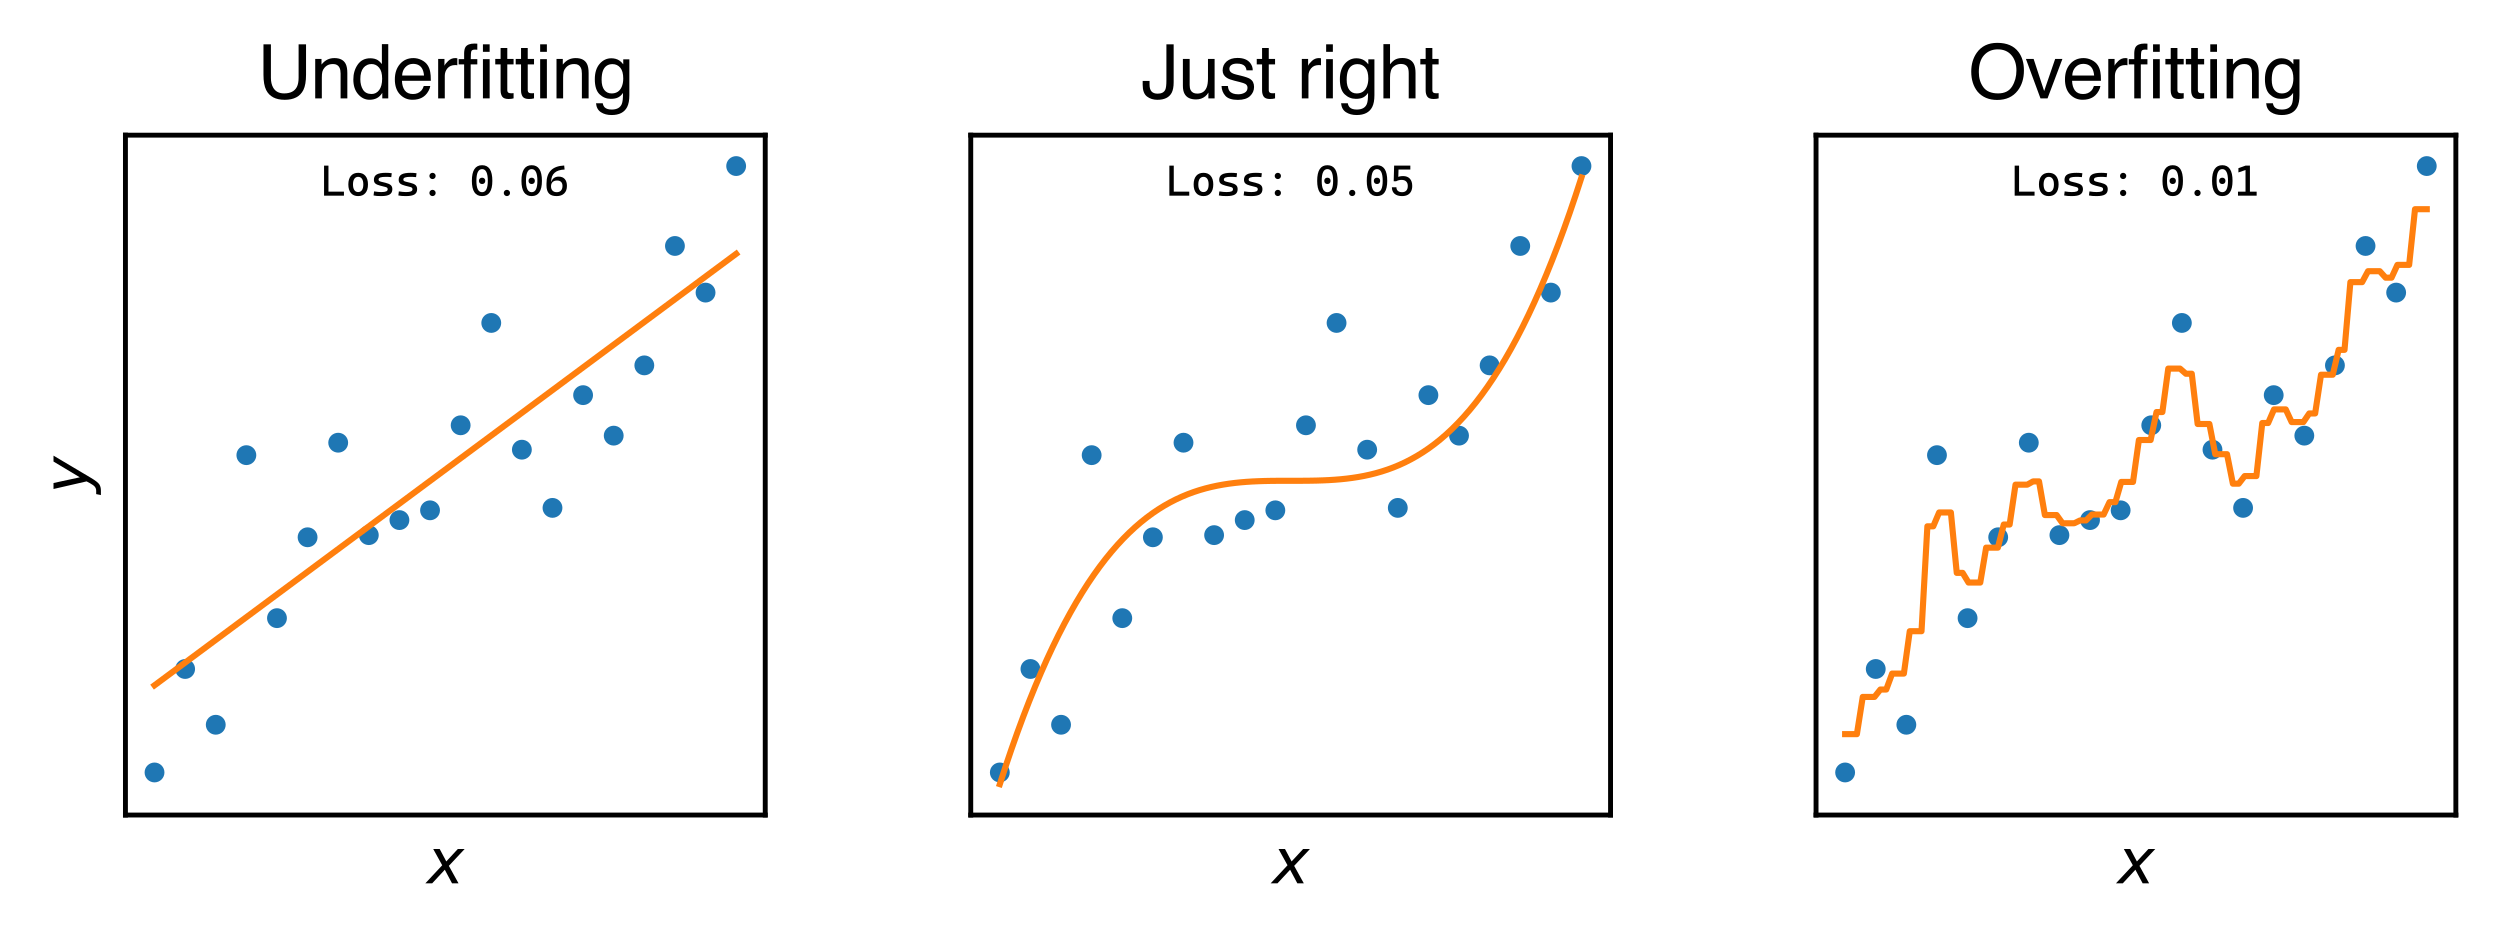 <?xml version="1.0" encoding="utf-8" standalone="no"?>
<!DOCTYPE svg PUBLIC "-//W3C//DTD SVG 1.1//EN"
  "http://www.w3.org/Graphics/SVG/1.1/DTD/svg11.dtd">
<svg xmlns:xlink="http://www.w3.org/1999/xlink" width="407.72pt" height="153.38pt" viewBox="0 0 407.72 153.38" xmlns="http://www.w3.org/2000/svg" version="1.1">
 <defs>
  <style type="text/css">*{stroke-linejoin: round; stroke-linecap: butt}</style>
 </defs>
 <g id="figure_1">
  <g id="patch_1">
   <path d="M 0 153.38 
L 407.72 153.38 
L 407.72 0 
L 0 0 
z
" style="fill: #ffffff"/>
  </g>
  <g id="axes_1">
   <g id="patch_2">
    <path d="M 20.458 132.923 
L 124.802 132.923 
L 124.802 22.043 
L 20.458 22.043 
z
" style="fill: #ffffff"/>
   </g>
   <g id="PathCollection_1">
    <defs>
     <path id="m045eb73384" d="M 0 1.118 
C 0.297 1.118 0.581 1 0.791 0.791 
C 1 0.581 1.118 0.297 1.118 0 
C 1.118 -0.297 1 -0.581 0.791 -0.791 
C 0.581 -1 0.297 -1.118 0 -1.118 
C -0.297 -1.118 -0.581 -1 -0.791 -0.791 
C -1 -0.581 -1.118 -0.297 -1.118 0 
C -1.118 0.297 -1 0.581 -0.791 0.791 
C -0.581 1 -0.297 1.118 0 1.118 
z
" style="stroke: #1f77b4"/>
    </defs>
    <g clip-path="url(#paec5f23c72)">
     <use xlink:href="#m045eb73384" x="25.201" y="125.98" style="fill: #1f77b4; stroke: #1f77b4"/>
     <use xlink:href="#m045eb73384" x="30.193" y="109.104" style="fill: #1f77b4; stroke: #1f77b4"/>
     <use xlink:href="#m045eb73384" x="35.186" y="118.199" style="fill: #1f77b4; stroke: #1f77b4"/>
     <use xlink:href="#m045eb73384" x="40.178" y="74.23" style="fill: #1f77b4; stroke: #1f77b4"/>
     <use xlink:href="#m045eb73384" x="45.171" y="100.813" style="fill: #1f77b4; stroke: #1f77b4"/>
     <use xlink:href="#m045eb73384" x="50.163" y="87.623" style="fill: #1f77b4; stroke: #1f77b4"/>
     <use xlink:href="#m045eb73384" x="55.156" y="72.199" style="fill: #1f77b4; stroke: #1f77b4"/>
     <use xlink:href="#m045eb73384" x="60.149" y="87.274" style="fill: #1f77b4; stroke: #1f77b4"/>
     <use xlink:href="#m045eb73384" x="65.141" y="84.82" style="fill: #1f77b4; stroke: #1f77b4"/>
     <use xlink:href="#m045eb73384" x="70.134" y="83.227" style="fill: #1f77b4; stroke: #1f77b4"/>
     <use xlink:href="#m045eb73384" x="75.126" y="69.359" style="fill: #1f77b4; stroke: #1f77b4"/>
     <use xlink:href="#m045eb73384" x="80.119" y="52.667" style="fill: #1f77b4; stroke: #1f77b4"/>
     <use xlink:href="#m045eb73384" x="85.111" y="73.339" style="fill: #1f77b4; stroke: #1f77b4"/>
     <use xlink:href="#m045eb73384" x="90.104" y="82.83" style="fill: #1f77b4; stroke: #1f77b4"/>
     <use xlink:href="#m045eb73384" x="95.096" y="64.443" style="fill: #1f77b4; stroke: #1f77b4"/>
     <use xlink:href="#m045eb73384" x="100.089" y="71.049" style="fill: #1f77b4; stroke: #1f77b4"/>
     <use xlink:href="#m045eb73384" x="105.081" y="59.587" style="fill: #1f77b4; stroke: #1f77b4"/>
     <use xlink:href="#m045eb73384" x="110.074" y="40.114" style="fill: #1f77b4; stroke: #1f77b4"/>
     <use xlink:href="#m045eb73384" x="115.067" y="47.719" style="fill: #1f77b4; stroke: #1f77b4"/>
     <use xlink:href="#m045eb73384" x="120.059" y="27.082" style="fill: #1f77b4; stroke: #1f77b4"/>
    </g>
   </g>
   <g id="matplotlib.axis_1">
    <g id="text_1">
     <!-- $x$ -->
     <g transform="translate(69.63 144.096) scale(0.1 -0.1)">
      <defs>
       <path id="DejaVuSans-Oblique-78" d="M 3841 3500 
L 2234 1784 
L 3219 0 
L 2559 0 
L 1819 1388 
L 531 0 
L -166 0 
L 1556 1844 
L 641 3500 
L 1300 3500 
L 1972 2234 
L 3144 3500 
L 3841 3500 
z
" transform="scale(0.016)"/>
      </defs>
      <use xlink:href="#DejaVuSans-Oblique-78" transform="translate(0 0.312)"/>
     </g>
    </g>
   </g>
   <g id="matplotlib.axis_2">
    <g id="text_2">
     <!-- $y$ -->
     <g transform="translate(14.358 80.483) rotate(-90) scale(0.1 -0.1)">
      <defs>
       <path id="DejaVuSans-Oblique-79" d="M 1588 -325 
Q 1188 -997 936 -1164 
Q 684 -1331 294 -1331 
L -159 -1331 
L -63 -850 
L 269 -850 
Q 509 -850 678 -719 
Q 847 -588 1056 -206 
L 1234 128 
L 459 3500 
L 1069 3500 
L 1650 819 
L 3256 3500 
L 3859 3500 
L 1588 -325 
z
" transform="scale(0.016)"/>
      </defs>
      <use xlink:href="#DejaVuSans-Oblique-79" transform="translate(0 0.312)"/>
     </g>
    </g>
   </g>
   <g id="line2d_1">
    <path d="M 25.201 111.767 
L 26.159 111.057 
L 27.117 110.346 
L 28.075 109.635 
L 29.033 108.924 
L 29.992 108.213 
L 30.95 107.503 
L 31.908 106.792 
L 32.866 106.081 
L 33.824 105.37 
L 34.782 104.659 
L 35.741 103.949 
L 36.699 103.238 
L 37.657 102.527 
L 38.615 101.816 
L 39.573 101.105 
L 40.531 100.395 
L 41.49 99.684 
L 42.448 98.973 
L 43.406 98.262 
L 44.364 97.551 
L 45.322 96.841 
L 46.28 96.13 
L 47.239 95.419 
L 48.197 94.708 
L 49.155 93.997 
L 50.113 93.287 
L 51.071 92.576 
L 52.029 91.865 
L 52.988 91.154 
L 53.946 90.443 
L 54.904 89.733 
L 55.862 89.022 
L 56.82 88.311 
L 57.778 87.6 
L 58.737 86.889 
L 59.695 86.179 
L 60.653 85.468 
L 61.611 84.757 
L 62.569 84.046 
L 63.527 83.335 
L 64.486 82.625 
L 65.444 81.914 
L 66.402 81.203 
L 67.36 80.492 
L 68.318 79.781 
L 69.276 79.071 
L 70.234 78.36 
L 71.193 77.649 
L 72.151 76.938 
L 73.109 76.227 
L 74.067 75.517 
L 75.025 74.806 
L 75.983 74.095 
L 76.942 73.384 
L 77.9 72.673 
L 78.858 71.963 
L 79.816 71.252 
L 80.774 70.541 
L 81.732 69.83 
L 82.691 69.119 
L 83.649 68.409 
L 84.607 67.698 
L 85.565 66.987 
L 86.523 66.276 
L 87.481 65.565 
L 88.44 64.855 
L 89.398 64.144 
L 90.356 63.433 
L 91.314 62.722 
L 92.272 62.011 
L 93.23 61.301 
L 94.189 60.59 
L 95.147 59.879 
L 96.105 59.168 
L 97.063 58.457 
L 98.021 57.747 
L 98.979 57.036 
L 99.938 56.325 
L 100.896 55.614 
L 101.854 54.903 
L 102.812 54.193 
L 103.77 53.482 
L 104.728 52.771 
L 105.687 52.06 
L 106.645 51.349 
L 107.603 50.639 
L 108.561 49.928 
L 109.519 49.217 
L 110.477 48.506 
L 111.436 47.795 
L 112.394 47.085 
L 113.352 46.374 
L 114.31 45.663 
L 115.268 44.952 
L 116.226 44.241 
L 117.185 43.531 
L 118.143 42.82 
L 119.101 42.109 
L 120.059 41.398 
" clip-path="url(#paec5f23c72)" style="fill: none; stroke: #ff7f0e; stroke-linecap: square"/>
   </g>
   <g id="patch_3">
    <path d="M 20.458 132.923 
L 20.458 22.043 
" style="fill: none; stroke: #000000; stroke-width: 0.8; stroke-linejoin: miter; stroke-linecap: square"/>
   </g>
   <g id="patch_4">
    <path d="M 124.802 132.923 
L 124.802 22.043 
" style="fill: none; stroke: #000000; stroke-width: 0.8; stroke-linejoin: miter; stroke-linecap: square"/>
   </g>
   <g id="patch_5">
    <path d="M 20.458 132.923 
L 124.802 132.923 
" style="fill: none; stroke: #000000; stroke-width: 0.8; stroke-linejoin: miter; stroke-linecap: square"/>
   </g>
   <g id="patch_6">
    <path d="M 20.458 22.043 
L 124.802 22.043 
" style="fill: none; stroke: #000000; stroke-width: 0.8; stroke-linejoin: miter; stroke-linecap: square"/>
   </g>
   <g id="text_3">
    <!-- Loss: 0.06 -->
    <g transform="translate(52.298 31.911) scale(0.069 -0.069)">
     <defs>
      <path id="CascadiaCode-Regular-4c" d="M 500 0 
L 500 4438 
L 1150 4438 
L 1150 0 
L 500 0 
z
M 500 0 
L 500 594 
L 3438 594 
L 3438 0 
L 500 0 
z
" transform="scale(0.016)"/>
      <path id="CascadiaCode-Regular-6f" d="M 1875 -63 
Q 1188 -63 806 387 
Q 425 838 425 1656 
Q 425 2478 806 2926 
Q 1188 3375 1875 3375 
Q 2566 3375 2945 2926 
Q 3325 2478 3325 1656 
Q 3325 838 2945 387 
Q 2566 -63 1875 -63 
z
M 1875 531 
Q 2241 531 2439 825 
Q 2638 1119 2638 1656 
Q 2638 2197 2439 2489 
Q 2241 2781 1875 2781 
Q 1509 2781 1311 2489 
Q 1113 2197 1113 1656 
Q 1113 1119 1311 825 
Q 1509 531 1875 531 
z
" transform="scale(0.016)"/>
      <path id="CascadiaCode-Regular-73" d="M 1619 -63 
Q 1244 -63 976 -41 
Q 709 -19 488 31 
L 563 631 
Q 891 581 1142 556 
Q 1394 531 1619 531 
Q 2122 531 2348 629 
Q 2575 728 2575 944 
Q 2575 1094 2495 1167 
Q 2416 1241 2250 1281 
L 1488 1475 
Q 997 1600 767 1784 
Q 538 1969 538 2344 
Q 538 2888 955 3131 
Q 1372 3375 2300 3375 
Q 2541 3375 2748 3361 
Q 2956 3347 3175 3313 
L 3106 2738 
Q 2853 2763 2659 2772 
Q 2466 2781 2281 2781 
Q 1725 2781 1475 2686 
Q 1225 2591 1225 2375 
Q 1225 2231 1328 2167 
Q 1431 2103 1644 2050 
L 2256 1900 
Q 2778 1775 3020 1565 
Q 3263 1356 3263 956 
Q 3263 422 2872 179 
Q 2481 -63 1619 -63 
z
" transform="scale(0.016)"/>
      <path id="CascadiaCode-Regular-3a" d="M 1875 2450 
Q 1684 2450 1548 2586 
Q 1413 2722 1413 2913 
Q 1413 3106 1548 3240 
Q 1684 3375 1875 3375 
Q 2069 3375 2203 3240 
Q 2338 3106 2338 2913 
Q 2338 2722 2203 2586 
Q 2069 2450 1875 2450 
z
M 1875 -63 
Q 1684 -63 1548 73 
Q 1413 209 1413 400 
Q 1413 594 1548 728 
Q 1684 863 1875 863 
Q 2069 863 2203 728 
Q 2338 594 2338 400 
Q 2338 209 2203 73 
Q 2069 -63 1875 -63 
z
" transform="scale(0.016)"/>
      <path id="CascadiaCode-Regular-20" transform="scale(0.016)"/>
      <path id="CascadiaCode-Regular-30" d="M 1875 -63 
Q 363 -63 363 2188 
Q 363 4500 1875 4500 
Q 3388 4500 3388 2188 
Q 3388 -63 1875 -63 
z
M 1875 1719 
Q 1666 1719 1536 1848 
Q 1406 1978 1406 2188 
Q 1406 2400 1536 2528 
Q 1666 2656 1875 2656 
Q 2088 2656 2216 2528 
Q 2344 2400 2344 2188 
Q 2344 1978 2216 1848 
Q 2088 1719 1875 1719 
z
M 1875 513 
Q 2719 513 2719 2188 
Q 2719 3925 1875 3925 
Q 1031 3925 1031 2188 
Q 1031 513 1875 513 
z
" transform="scale(0.016)"/>
      <path id="CascadiaCode-Regular-2e" d="M 1875 -63 
Q 1684 -63 1548 73 
Q 1413 209 1413 400 
Q 1413 594 1548 728 
Q 1684 863 1875 863 
Q 2069 863 2203 728 
Q 2338 594 2338 400 
Q 2338 209 2203 73 
Q 2069 -63 1875 -63 
z
" transform="scale(0.016)"/>
      <path id="CascadiaCode-Regular-36" d="M 1900 -63 
Q 1128 -63 764 321 
Q 400 706 400 1519 
L 919 2088 
L 1150 2088 
Q 1244 2434 1523 2623 
Q 1803 2813 2206 2813 
Q 2788 2813 3103 2453 
Q 3419 2094 3419 1438 
Q 3419 731 3017 334 
Q 2616 -63 1900 -63 
z
M 1922 513 
Q 2319 513 2541 758 
Q 2763 1003 2763 1438 
Q 2763 1822 2558 2030 
Q 2353 2238 1972 2238 
Q 1538 2238 1303 2013 
Q 1069 1788 1069 1375 
Q 1069 969 1294 741 
Q 1519 513 1922 513 
z
M 400 1519 
L 400 1794 
Q 400 3066 1045 3728 
Q 1691 4391 3013 4456 
L 3075 3863 
Q 1094 3778 1094 2081 
L 1094 1725 
L 400 1519 
z
" transform="scale(0.016)"/>
     </defs>
     <use xlink:href="#CascadiaCode-Regular-4c"/>
     <use xlink:href="#CascadiaCode-Regular-6f" x="58.594"/>
     <use xlink:href="#CascadiaCode-Regular-73" x="117.188"/>
     <use xlink:href="#CascadiaCode-Regular-73" x="175.781"/>
     <use xlink:href="#CascadiaCode-Regular-3a" x="234.375"/>
     <use xlink:href="#CascadiaCode-Regular-20" x="292.969"/>
     <use xlink:href="#CascadiaCode-Regular-30" x="351.562"/>
     <use xlink:href="#CascadiaCode-Regular-2e" x="410.156"/>
     <use xlink:href="#CascadiaCode-Regular-30" x="468.75"/>
     <use xlink:href="#CascadiaCode-Regular-36" x="527.344"/>
    </g>
   </g>
   <g id="text_4">
    <!-- Underfitting -->
    <g transform="translate(41.949 16.043) scale(0.12 -0.12)">
     <defs>
      <path id="Helvetica-55" d="M 1163 4591 
L 1163 1753 
Q 1163 1253 1350 922 
Q 1628 422 2288 422 
Q 3078 422 3363 963 
Q 3516 1256 3516 1753 
L 3516 4591 
L 4147 4591 
L 4147 2013 
Q 4147 1166 3919 709 
Q 3500 -122 2338 -122 
Q 1175 -122 759 709 
Q 531 1166 531 2013 
L 531 4591 
L 1163 4591 
z
M 2341 4591 
L 2341 4591 
z
" transform="scale(0.016)"/>
      <path id="Helvetica-6e" d="M 413 3347 
L 947 3347 
L 947 2872 
Q 1184 3166 1450 3294 
Q 1716 3422 2041 3422 
Q 2753 3422 3003 2925 
Q 3141 2653 3141 2147 
L 3141 0 
L 2569 0 
L 2569 2109 
Q 2569 2416 2478 2603 
Q 2328 2916 1934 2916 
Q 1734 2916 1606 2875 
Q 1375 2806 1200 2600 
Q 1059 2434 1017 2257 
Q 975 2081 975 1753 
L 975 0 
L 413 0 
L 413 3347 
z
M 1734 3428 
L 1734 3428 
z
" transform="scale(0.016)"/>
      <path id="Helvetica-64" d="M 769 1634 
Q 769 1097 997 734 
Q 1225 372 1728 372 
Q 2119 372 2370 708 
Q 2622 1044 2622 1672 
Q 2622 2306 2362 2611 
Q 2103 2916 1722 2916 
Q 1297 2916 1033 2591 
Q 769 2266 769 1634 
z
M 1616 3406 
Q 2000 3406 2259 3244 
Q 2409 3150 2600 2916 
L 2600 4606 
L 3141 4606 
L 3141 0 
L 2634 0 
L 2634 466 
Q 2438 156 2169 18 
Q 1900 -119 1553 -119 
Q 994 -119 584 351 
Q 175 822 175 1603 
Q 175 2334 548 2870 
Q 922 3406 1616 3406 
z
" transform="scale(0.016)"/>
      <path id="Helvetica-65" d="M 1806 3422 
Q 2163 3422 2497 3255 
Q 2831 3088 3006 2822 
Q 3175 2569 3231 2231 
Q 3281 2000 3281 1494 
L 828 1494 
Q 844 984 1069 676 
Q 1294 369 1766 369 
Q 2206 369 2469 659 
Q 2619 828 2681 1050 
L 3234 1050 
Q 3213 866 3089 639 
Q 2966 413 2813 269 
Q 2556 19 2178 -69 
Q 1975 -119 1719 -119 
Q 1094 -119 659 336 
Q 225 791 225 1609 
Q 225 2416 662 2919 
Q 1100 3422 1806 3422 
z
M 2703 1941 
Q 2669 2306 2544 2525 
Q 2313 2931 1772 2931 
Q 1384 2931 1121 2651 
Q 859 2372 844 1941 
L 2703 1941 
z
M 1753 3428 
L 1753 3428 
z
" transform="scale(0.016)"/>
      <path id="Helvetica-72" d="M 428 3347 
L 963 3347 
L 963 2769 
Q 1028 2938 1284 3180 
Q 1541 3422 1875 3422 
Q 1891 3422 1928 3419 
Q 1966 3416 2056 3406 
L 2056 2813 
Q 2006 2822 1964 2825 
Q 1922 2828 1872 2828 
Q 1447 2828 1219 2554 
Q 991 2281 991 1925 
L 991 0 
L 428 0 
L 428 3347 
z
" transform="scale(0.016)"/>
      <path id="Helvetica-66" d="M 553 3856 
Q 566 4206 675 4369 
Q 872 4656 1434 4656 
Q 1488 4656 1544 4653 
Q 1600 4650 1672 4644 
L 1672 4131 
Q 1584 4138 1545 4139 
Q 1506 4141 1472 4141 
Q 1216 4141 1166 4008 
Q 1116 3875 1116 3331 
L 1672 3331 
L 1672 2888 
L 1109 2888 
L 1109 0 
L 553 0 
L 553 2888 
L 88 2888 
L 88 3331 
L 553 3331 
L 553 3856 
z
" transform="scale(0.016)"/>
      <path id="Helvetica-69" d="M 413 3331 
L 984 3331 
L 984 0 
L 413 0 
L 413 3331 
z
M 413 4591 
L 984 4591 
L 984 3953 
L 413 3953 
L 413 4591 
z
" transform="scale(0.016)"/>
      <path id="Helvetica-74" d="M 525 4281 
L 1094 4281 
L 1094 3347 
L 1628 3347 
L 1628 2888 
L 1094 2888 
L 1094 703 
Q 1094 528 1213 469 
Q 1278 434 1431 434 
Q 1472 434 1519 436 
Q 1566 438 1628 444 
L 1628 0 
Q 1531 -28 1426 -40 
Q 1322 -53 1200 -53 
Q 806 -53 665 148 
Q 525 350 525 672 
L 525 2888 
L 72 2888 
L 72 3347 
L 525 3347 
L 525 4281 
z
" transform="scale(0.016)"/>
      <path id="Helvetica-67" d="M 1594 3406 
Q 1988 3406 2281 3213 
Q 2441 3103 2606 2894 
L 2606 3316 
L 3125 3316 
L 3125 272 
Q 3125 -366 2938 -734 
Q 2588 -1416 1616 -1416 
Q 1075 -1416 706 -1173 
Q 338 -931 294 -416 
L 866 -416 
Q 906 -641 1028 -763 
Q 1219 -950 1628 -950 
Q 2275 -950 2475 -494 
Q 2594 -225 2584 466 
Q 2416 209 2178 84 
Q 1941 -41 1550 -41 
Q 1006 -41 598 345 
Q 191 731 191 1622 
Q 191 2463 602 2934 
Q 1013 3406 1594 3406 
z
M 2606 1688 
Q 2606 2309 2350 2609 
Q 2094 2909 1697 2909 
Q 1103 2909 884 2353 
Q 769 2056 769 1575 
Q 769 1009 998 714 
Q 1228 419 1616 419 
Q 2222 419 2469 966 
Q 2606 1275 2606 1688 
z
M 1659 3428 
L 1659 3428 
z
" transform="scale(0.016)"/>
     </defs>
     <use xlink:href="#Helvetica-55"/>
     <use xlink:href="#Helvetica-6e" x="72.217"/>
     <use xlink:href="#Helvetica-64" x="127.832"/>
     <use xlink:href="#Helvetica-65" x="183.447"/>
     <use xlink:href="#Helvetica-72" x="239.062"/>
     <use xlink:href="#Helvetica-66" x="272.363"/>
     <use xlink:href="#Helvetica-69" x="300.146"/>
     <use xlink:href="#Helvetica-74" x="322.363"/>
     <use xlink:href="#Helvetica-74" x="350.146"/>
     <use xlink:href="#Helvetica-69" x="377.93"/>
     <use xlink:href="#Helvetica-6e" x="400.146"/>
     <use xlink:href="#Helvetica-67" x="455.762"/>
    </g>
   </g>
  </g>
  <g id="axes_2">
   <g id="patch_7">
    <path d="M 158.317 132.923 
L 262.661 132.923 
L 262.661 22.043 
L 158.317 22.043 
z
" style="fill: #ffffff"/>
   </g>
   <g id="PathCollection_2">
    <g clip-path="url(#pb22be0283b)">
     <use xlink:href="#m045eb73384" x="163.06" y="125.98" style="fill: #1f77b4; stroke: #1f77b4"/>
     <use xlink:href="#m045eb73384" x="168.052" y="109.104" style="fill: #1f77b4; stroke: #1f77b4"/>
     <use xlink:href="#m045eb73384" x="173.045" y="118.199" style="fill: #1f77b4; stroke: #1f77b4"/>
     <use xlink:href="#m045eb73384" x="178.037" y="74.23" style="fill: #1f77b4; stroke: #1f77b4"/>
     <use xlink:href="#m045eb73384" x="183.03" y="100.813" style="fill: #1f77b4; stroke: #1f77b4"/>
     <use xlink:href="#m045eb73384" x="188.022" y="87.623" style="fill: #1f77b4; stroke: #1f77b4"/>
     <use xlink:href="#m045eb73384" x="193.015" y="72.199" style="fill: #1f77b4; stroke: #1f77b4"/>
     <use xlink:href="#m045eb73384" x="198.007" y="87.274" style="fill: #1f77b4; stroke: #1f77b4"/>
     <use xlink:href="#m045eb73384" x="203" y="84.82" style="fill: #1f77b4; stroke: #1f77b4"/>
     <use xlink:href="#m045eb73384" x="207.992" y="83.227" style="fill: #1f77b4; stroke: #1f77b4"/>
     <use xlink:href="#m045eb73384" x="212.985" y="69.359" style="fill: #1f77b4; stroke: #1f77b4"/>
     <use xlink:href="#m045eb73384" x="217.978" y="52.667" style="fill: #1f77b4; stroke: #1f77b4"/>
     <use xlink:href="#m045eb73384" x="222.97" y="73.339" style="fill: #1f77b4; stroke: #1f77b4"/>
     <use xlink:href="#m045eb73384" x="227.963" y="82.83" style="fill: #1f77b4; stroke: #1f77b4"/>
     <use xlink:href="#m045eb73384" x="232.955" y="64.443" style="fill: #1f77b4; stroke: #1f77b4"/>
     <use xlink:href="#m045eb73384" x="237.948" y="71.049" style="fill: #1f77b4; stroke: #1f77b4"/>
     <use xlink:href="#m045eb73384" x="242.94" y="59.587" style="fill: #1f77b4; stroke: #1f77b4"/>
     <use xlink:href="#m045eb73384" x="247.933" y="40.114" style="fill: #1f77b4; stroke: #1f77b4"/>
     <use xlink:href="#m045eb73384" x="252.925" y="47.719" style="fill: #1f77b4; stroke: #1f77b4"/>
     <use xlink:href="#m045eb73384" x="257.918" y="27.082" style="fill: #1f77b4; stroke: #1f77b4"/>
    </g>
   </g>
   <g id="matplotlib.axis_3">
    <g id="text_5">
     <!-- $x$ -->
     <g transform="translate(207.489 144.096) scale(0.1 -0.1)">
      <use xlink:href="#DejaVuSans-Oblique-78" transform="translate(0 0.312)"/>
     </g>
    </g>
   </g>
   <g id="matplotlib.axis_4"/>
   <g id="line2d_2">
    <path d="M 163.06 127.882 
L 164.018 124.944 
L 164.976 122.125 
L 165.934 119.422 
L 166.892 116.832 
L 167.85 114.354 
L 168.809 111.985 
L 169.767 109.723 
L 170.725 107.564 
L 171.683 105.507 
L 172.641 103.549 
L 173.599 101.688 
L 174.558 99.921 
L 175.516 98.246 
L 176.474 96.66 
L 177.432 95.16 
L 178.39 93.746 
L 179.348 92.413 
L 180.307 91.16 
L 181.265 89.984 
L 182.223 88.883 
L 183.181 87.853 
L 184.139 86.894 
L 185.097 86.002 
L 186.056 85.175 
L 187.014 84.41 
L 187.972 83.705 
L 188.93 83.057 
L 189.888 82.465 
L 190.846 81.925 
L 191.805 81.436 
L 192.763 80.994 
L 193.721 80.597 
L 194.679 80.244 
L 195.637 79.93 
L 196.595 79.655 
L 197.554 79.415 
L 198.512 79.208 
L 199.47 79.032 
L 200.428 78.883 
L 201.386 78.761 
L 202.344 78.662 
L 203.302 78.583 
L 204.261 78.523 
L 205.219 78.479 
L 206.177 78.448 
L 207.135 78.429 
L 208.093 78.418 
L 209.051 78.413 
L 210.01 78.411 
L 210.968 78.411 
L 211.926 78.41 
L 212.884 78.405 
L 213.842 78.394 
L 214.8 78.374 
L 215.759 78.343 
L 216.717 78.299 
L 217.675 78.239 
L 218.633 78.161 
L 219.591 78.062 
L 220.549 77.939 
L 221.508 77.791 
L 222.466 77.615 
L 223.424 77.408 
L 224.382 77.168 
L 225.34 76.892 
L 226.298 76.579 
L 227.257 76.225 
L 228.215 75.829 
L 229.173 75.387 
L 230.131 74.897 
L 231.089 74.358 
L 232.047 73.765 
L 233.006 73.118 
L 233.964 72.413 
L 234.922 71.648 
L 235.88 70.821 
L 236.838 69.929 
L 237.796 68.969 
L 238.755 67.94 
L 239.713 66.838 
L 240.671 65.662 
L 241.629 64.409 
L 242.587 63.077 
L 243.545 61.662 
L 244.504 60.163 
L 245.462 58.577 
L 246.42 56.902 
L 247.378 55.135 
L 248.336 53.273 
L 249.294 51.315 
L 250.253 49.258 
L 251.211 47.1 
L 252.169 44.837 
L 253.127 42.468 
L 254.085 39.99 
L 255.043 37.401 
L 256.002 34.697 
L 256.96 31.878 
L 257.918 28.94 
" clip-path="url(#pb22be0283b)" style="fill: none; stroke: #ff7f0e; stroke-linecap: square"/>
   </g>
   <g id="patch_8">
    <path d="M 158.317 132.923 
L 158.317 22.043 
" style="fill: none; stroke: #000000; stroke-width: 0.8; stroke-linejoin: miter; stroke-linecap: square"/>
   </g>
   <g id="patch_9">
    <path d="M 262.661 132.923 
L 262.661 22.043 
" style="fill: none; stroke: #000000; stroke-width: 0.8; stroke-linejoin: miter; stroke-linecap: square"/>
   </g>
   <g id="patch_10">
    <path d="M 158.317 132.923 
L 262.661 132.923 
" style="fill: none; stroke: #000000; stroke-width: 0.8; stroke-linejoin: miter; stroke-linecap: square"/>
   </g>
   <g id="patch_11">
    <path d="M 158.317 22.043 
L 262.661 22.043 
" style="fill: none; stroke: #000000; stroke-width: 0.8; stroke-linejoin: miter; stroke-linecap: square"/>
   </g>
   <g id="text_6">
    <!-- Loss: 0.05 -->
    <g transform="translate(190.157 31.911) scale(0.069 -0.069)">
     <defs>
      <path id="CascadiaCode-Regular-35" d="M 1919 -63 
Q 1200 -63 806 279 
Q 413 622 413 1244 
L 1081 1244 
Q 1081 897 1300 705 
Q 1519 513 1925 513 
Q 2325 513 2544 753 
Q 2763 994 2763 1431 
Q 2763 1859 2525 2095 
Q 2288 2331 1850 2331 
Q 1413 2331 1031 2125 
L 1088 2656 
Q 1334 2797 1578 2845 
Q 1822 2894 2069 2894 
Q 2713 2894 3066 2512 
Q 3419 2131 3419 1431 
Q 3419 956 3242 622 
Q 3066 288 2731 112 
Q 2397 -63 1919 -63 
z
M 681 2125 
L 744 4438 
L 1413 4438 
L 1350 2513 
L 1031 2125 
L 681 2125 
z
M 1044 3856 
L 988 4438 
L 3138 4438 
L 3138 3856 
L 1044 3856 
z
" transform="scale(0.016)"/>
     </defs>
     <use xlink:href="#CascadiaCode-Regular-4c"/>
     <use xlink:href="#CascadiaCode-Regular-6f" x="58.594"/>
     <use xlink:href="#CascadiaCode-Regular-73" x="117.188"/>
     <use xlink:href="#CascadiaCode-Regular-73" x="175.781"/>
     <use xlink:href="#CascadiaCode-Regular-3a" x="234.375"/>
     <use xlink:href="#CascadiaCode-Regular-20" x="292.969"/>
     <use xlink:href="#CascadiaCode-Regular-30" x="351.562"/>
     <use xlink:href="#CascadiaCode-Regular-2e" x="410.156"/>
     <use xlink:href="#CascadiaCode-Regular-30" x="468.75"/>
     <use xlink:href="#CascadiaCode-Regular-35" x="527.344"/>
    </g>
   </g>
   <g id="text_7">
    <!-- Just right -->
    <g transform="translate(186.147 16.043) scale(0.12 -0.12)">
     <defs>
      <path id="Helvetica-4a" d="M 2741 1369 
Q 2741 788 2569 466 
Q 2250 -122 1356 -122 
Q 841 -122 475 158 
Q 109 438 109 1153 
L 109 1481 
L 694 1481 
L 694 1153 
Q 694 778 861 589 
Q 1028 400 1381 400 
Q 1878 400 2031 741 
Q 2125 950 2125 1531 
L 2125 4591 
L 2741 4591 
L 2741 1369 
z
" transform="scale(0.016)"/>
      <path id="Helvetica-75" d="M 975 3347 
L 975 1125 
Q 975 869 1056 706 
Q 1206 406 1616 406 
Q 2203 406 2416 931 
Q 2531 1213 2531 1703 
L 2531 3347 
L 3094 3347 
L 3094 0 
L 2563 0 
L 2569 494 
Q 2459 303 2297 172 
Q 1975 -91 1516 -91 
Q 800 -91 541 388 
Q 400 644 400 1072 
L 400 3347 
L 975 3347 
z
M 1747 3428 
L 1747 3428 
z
" transform="scale(0.016)"/>
      <path id="Helvetica-73" d="M 747 1050 
Q 772 769 888 619 
Q 1100 347 1625 347 
Q 1938 347 2175 483 
Q 2413 619 2413 903 
Q 2413 1119 2222 1231 
Q 2100 1300 1741 1391 
L 1294 1503 
Q 866 1609 663 1741 
Q 300 1969 300 2372 
Q 300 2847 642 3140 
Q 984 3434 1563 3434 
Q 2319 3434 2653 2991 
Q 2863 2709 2856 2384 
L 2325 2384 
Q 2309 2575 2191 2731 
Q 1997 2953 1519 2953 
Q 1200 2953 1036 2831 
Q 872 2709 872 2509 
Q 872 2291 1088 2159 
Q 1213 2081 1456 2022 
L 1828 1931 
Q 2434 1784 2641 1647 
Q 2969 1431 2969 969 
Q 2969 522 2630 197 
Q 2291 -128 1597 -128 
Q 850 -128 539 211 
Q 228 550 206 1050 
L 747 1050 
z
M 1578 3428 
L 1578 3428 
z
" transform="scale(0.016)"/>
      <path id="Helvetica-20" transform="scale(0.016)"/>
      <path id="Helvetica-68" d="M 413 4606 
L 975 4606 
L 975 2894 
Q 1175 3147 1334 3250 
Q 1606 3428 2013 3428 
Q 2741 3428 3000 2919 
Q 3141 2641 3141 2147 
L 3141 0 
L 2563 0 
L 2563 2109 
Q 2563 2478 2469 2650 
Q 2316 2925 1894 2925 
Q 1544 2925 1259 2684 
Q 975 2444 975 1775 
L 975 0 
L 413 0 
L 413 4606 
z
" transform="scale(0.016)"/>
     </defs>
     <use xlink:href="#Helvetica-4a"/>
     <use xlink:href="#Helvetica-75" x="50"/>
     <use xlink:href="#Helvetica-73" x="105.615"/>
     <use xlink:href="#Helvetica-74" x="155.615"/>
     <use xlink:href="#Helvetica-20" x="183.398"/>
     <use xlink:href="#Helvetica-72" x="211.182"/>
     <use xlink:href="#Helvetica-69" x="244.482"/>
     <use xlink:href="#Helvetica-67" x="266.699"/>
     <use xlink:href="#Helvetica-68" x="322.314"/>
     <use xlink:href="#Helvetica-74" x="377.93"/>
    </g>
   </g>
  </g>
  <g id="axes_3">
   <g id="patch_12">
    <path d="M 296.175 132.923 
L 400.52 132.923 
L 400.52 22.043 
L 296.175 22.043 
z
" style="fill: #ffffff"/>
   </g>
   <g id="PathCollection_3">
    <g clip-path="url(#p1d0ffb3056)">
     <use xlink:href="#m045eb73384" x="300.918" y="125.98" style="fill: #1f77b4; stroke: #1f77b4"/>
     <use xlink:href="#m045eb73384" x="305.911" y="109.104" style="fill: #1f77b4; stroke: #1f77b4"/>
     <use xlink:href="#m045eb73384" x="310.903" y="118.199" style="fill: #1f77b4; stroke: #1f77b4"/>
     <use xlink:href="#m045eb73384" x="315.896" y="74.23" style="fill: #1f77b4; stroke: #1f77b4"/>
     <use xlink:href="#m045eb73384" x="320.889" y="100.813" style="fill: #1f77b4; stroke: #1f77b4"/>
     <use xlink:href="#m045eb73384" x="325.881" y="87.623" style="fill: #1f77b4; stroke: #1f77b4"/>
     <use xlink:href="#m045eb73384" x="330.874" y="72.199" style="fill: #1f77b4; stroke: #1f77b4"/>
     <use xlink:href="#m045eb73384" x="335.866" y="87.274" style="fill: #1f77b4; stroke: #1f77b4"/>
     <use xlink:href="#m045eb73384" x="340.859" y="84.82" style="fill: #1f77b4; stroke: #1f77b4"/>
     <use xlink:href="#m045eb73384" x="345.851" y="83.227" style="fill: #1f77b4; stroke: #1f77b4"/>
     <use xlink:href="#m045eb73384" x="350.844" y="69.359" style="fill: #1f77b4; stroke: #1f77b4"/>
     <use xlink:href="#m045eb73384" x="355.836" y="52.667" style="fill: #1f77b4; stroke: #1f77b4"/>
     <use xlink:href="#m045eb73384" x="360.829" y="73.339" style="fill: #1f77b4; stroke: #1f77b4"/>
     <use xlink:href="#m045eb73384" x="365.821" y="82.83" style="fill: #1f77b4; stroke: #1f77b4"/>
     <use xlink:href="#m045eb73384" x="370.814" y="64.443" style="fill: #1f77b4; stroke: #1f77b4"/>
     <use xlink:href="#m045eb73384" x="375.807" y="71.049" style="fill: #1f77b4; stroke: #1f77b4"/>
     <use xlink:href="#m045eb73384" x="380.799" y="59.587" style="fill: #1f77b4; stroke: #1f77b4"/>
     <use xlink:href="#m045eb73384" x="385.792" y="40.114" style="fill: #1f77b4; stroke: #1f77b4"/>
     <use xlink:href="#m045eb73384" x="390.784" y="47.719" style="fill: #1f77b4; stroke: #1f77b4"/>
     <use xlink:href="#m045eb73384" x="395.777" y="27.082" style="fill: #1f77b4; stroke: #1f77b4"/>
    </g>
   </g>
   <g id="matplotlib.axis_5">
    <g id="text_8">
     <!-- $x$ -->
     <g transform="translate(345.348 144.096) scale(0.1 -0.1)">
      <use xlink:href="#DejaVuSans-Oblique-78" transform="translate(0 0.312)"/>
     </g>
    </g>
   </g>
   <g id="matplotlib.axis_6"/>
   <g id="line2d_3">
    <path d="M 300.918 119.733 
L 301.877 119.733 
L 302.835 119.733 
L 303.793 113.657 
L 304.751 113.657 
L 305.709 113.657 
L 306.667 112.451 
L 307.626 112.451 
L 308.584 109.851 
L 309.542 109.851 
L 310.5 109.851 
L 311.458 102.944 
L 312.416 102.944 
L 313.375 102.944 
L 314.333 85.834 
L 315.291 85.834 
L 316.249 83.579 
L 317.207 83.579 
L 318.165 83.579 
L 319.124 93.43 
L 320.082 93.43 
L 321.04 95.008 
L 321.998 95.008 
L 322.956 95.008 
L 323.914 89.313 
L 324.873 89.313 
L 325.831 89.313 
L 326.789 85.544 
L 327.747 85.544 
L 328.705 79.044 
L 329.663 79.044 
L 330.622 79.044 
L 331.58 78.508 
L 332.538 78.508 
L 333.496 83.998 
L 334.454 83.998 
L 335.412 83.998 
L 336.37 85.333 
L 337.329 85.333 
L 338.287 85.333 
L 339.245 84.873 
L 340.203 84.873 
L 341.161 83.918 
L 342.119 83.918 
L 343.078 83.918 
L 344.036 81.896 
L 344.994 81.896 
L 345.952 78.598 
L 346.91 78.598 
L 347.868 78.598 
L 348.827 71.764 
L 349.785 71.764 
L 350.743 71.764 
L 351.701 67.199 
L 352.659 67.199 
L 353.617 60.114 
L 354.576 60.114 
L 355.534 60.114 
L 356.492 60.95 
L 357.45 60.95 
L 358.408 69.147 
L 359.366 69.147 
L 360.325 69.147 
L 361.283 74.074 
L 362.241 74.074 
L 363.199 74.074 
L 364.157 78.883 
L 365.115 78.883 
L 366.074 77.644 
L 367.032 77.644 
L 367.99 77.644 
L 368.948 68.991 
L 369.906 68.991 
L 370.864 66.772 
L 371.823 66.772 
L 372.781 66.772 
L 373.739 68.832 
L 374.697 68.832 
L 375.655 68.832 
L 376.613 67.427 
L 377.572 67.427 
L 378.53 61.113 
L 379.488 61.113 
L 380.446 61.113 
L 381.404 57.054 
L 382.362 57.054 
L 383.321 46.012 
L 384.279 46.012 
L 385.237 46.012 
L 386.195 44.232 
L 387.153 44.232 
L 388.111 44.232 
L 389.07 45.286 
L 390.028 45.286 
L 390.986 43.201 
L 391.944 43.201 
L 392.902 43.201 
L 393.86 34.121 
L 394.819 34.121 
L 395.777 34.121 
" clip-path="url(#p1d0ffb3056)" style="fill: none; stroke: #ff7f0e; stroke-linecap: square"/>
   </g>
   <g id="patch_13">
    <path d="M 296.175 132.923 
L 296.175 22.043 
" style="fill: none; stroke: #000000; stroke-width: 0.8; stroke-linejoin: miter; stroke-linecap: square"/>
   </g>
   <g id="patch_14">
    <path d="M 400.52 132.923 
L 400.52 22.043 
" style="fill: none; stroke: #000000; stroke-width: 0.8; stroke-linejoin: miter; stroke-linecap: square"/>
   </g>
   <g id="patch_15">
    <path d="M 296.175 132.923 
L 400.52 132.923 
" style="fill: none; stroke: #000000; stroke-width: 0.8; stroke-linejoin: miter; stroke-linecap: square"/>
   </g>
   <g id="patch_16">
    <path d="M 296.175 22.043 
L 400.52 22.043 
" style="fill: none; stroke: #000000; stroke-width: 0.8; stroke-linejoin: miter; stroke-linecap: square"/>
   </g>
   <g id="text_9">
    <!-- Loss: 0.01 -->
    <g transform="translate(328.016 31.911) scale(0.069 -0.069)">
     <defs>
      <path id="CascadiaCode-Regular-31" d="M 1644 0 
L 1644 4438 
L 2294 4438 
L 2294 0 
L 1644 0 
z
M 531 0 
L 531 594 
L 1706 594 
L 1706 0 
L 531 0 
z
M 2231 0 
L 2231 594 
L 3288 594 
L 3288 0 
L 2231 0 
z
M 594 3431 
L 594 4063 
L 1644 4438 
L 1644 3794 
L 594 3431 
z
" transform="scale(0.016)"/>
     </defs>
     <use xlink:href="#CascadiaCode-Regular-4c"/>
     <use xlink:href="#CascadiaCode-Regular-6f" x="58.594"/>
     <use xlink:href="#CascadiaCode-Regular-73" x="117.188"/>
     <use xlink:href="#CascadiaCode-Regular-73" x="175.781"/>
     <use xlink:href="#CascadiaCode-Regular-3a" x="234.375"/>
     <use xlink:href="#CascadiaCode-Regular-20" x="292.969"/>
     <use xlink:href="#CascadiaCode-Regular-30" x="351.562"/>
     <use xlink:href="#CascadiaCode-Regular-2e" x="410.156"/>
     <use xlink:href="#CascadiaCode-Regular-30" x="468.75"/>
     <use xlink:href="#CascadiaCode-Regular-31" x="527.344"/>
    </g>
   </g>
   <g id="text_10">
    <!-- Overfitting -->
    <g transform="translate(321.006 16.043) scale(0.12 -0.12)">
     <defs>
      <path id="Helvetica-4f" d="M 2469 4716 
Q 3684 4716 4269 3934 
Q 4725 3325 4725 2375 
Q 4725 1347 4203 666 
Q 3591 -134 2456 -134 
Q 1397 -134 791 566 
Q 250 1241 250 2272 
Q 250 3203 713 3866 
Q 1306 4716 2469 4716 
z
M 2531 422 
Q 3353 422 3720 1011 
Q 4088 1600 4088 2366 
Q 4088 3175 3664 3669 
Q 3241 4163 2506 4163 
Q 1794 4163 1344 3673 
Q 894 3184 894 2231 
Q 894 1469 1280 945 
Q 1666 422 2531 422 
z
M 2488 4716 
L 2488 4716 
z
" transform="scale(0.016)"/>
      <path id="Helvetica-76" d="M 688 3347 
L 1581 622 
L 2516 3347 
L 3131 3347 
L 1869 0 
L 1269 0 
L 34 3347 
L 688 3347 
z
" transform="scale(0.016)"/>
     </defs>
     <use xlink:href="#Helvetica-4f"/>
     <use xlink:href="#Helvetica-76" x="77.783"/>
     <use xlink:href="#Helvetica-65" x="127.783"/>
     <use xlink:href="#Helvetica-72" x="183.398"/>
     <use xlink:href="#Helvetica-66" x="216.699"/>
     <use xlink:href="#Helvetica-69" x="244.482"/>
     <use xlink:href="#Helvetica-74" x="266.699"/>
     <use xlink:href="#Helvetica-74" x="294.482"/>
     <use xlink:href="#Helvetica-69" x="322.266"/>
     <use xlink:href="#Helvetica-6e" x="344.482"/>
     <use xlink:href="#Helvetica-67" x="400.098"/>
    </g>
   </g>
  </g>
 </g>
 <defs>
  <clipPath id="paec5f23c72">
   <rect x="20.458" y="22.043" width="104.344" height="110.88"/>
  </clipPath>
  <clipPath id="pb22be0283b">
   <rect x="158.317" y="22.043" width="104.344" height="110.88"/>
  </clipPath>
  <clipPath id="p1d0ffb3056">
   <rect x="296.175" y="22.043" width="104.344" height="110.88"/>
  </clipPath>
 </defs>
</svg>
